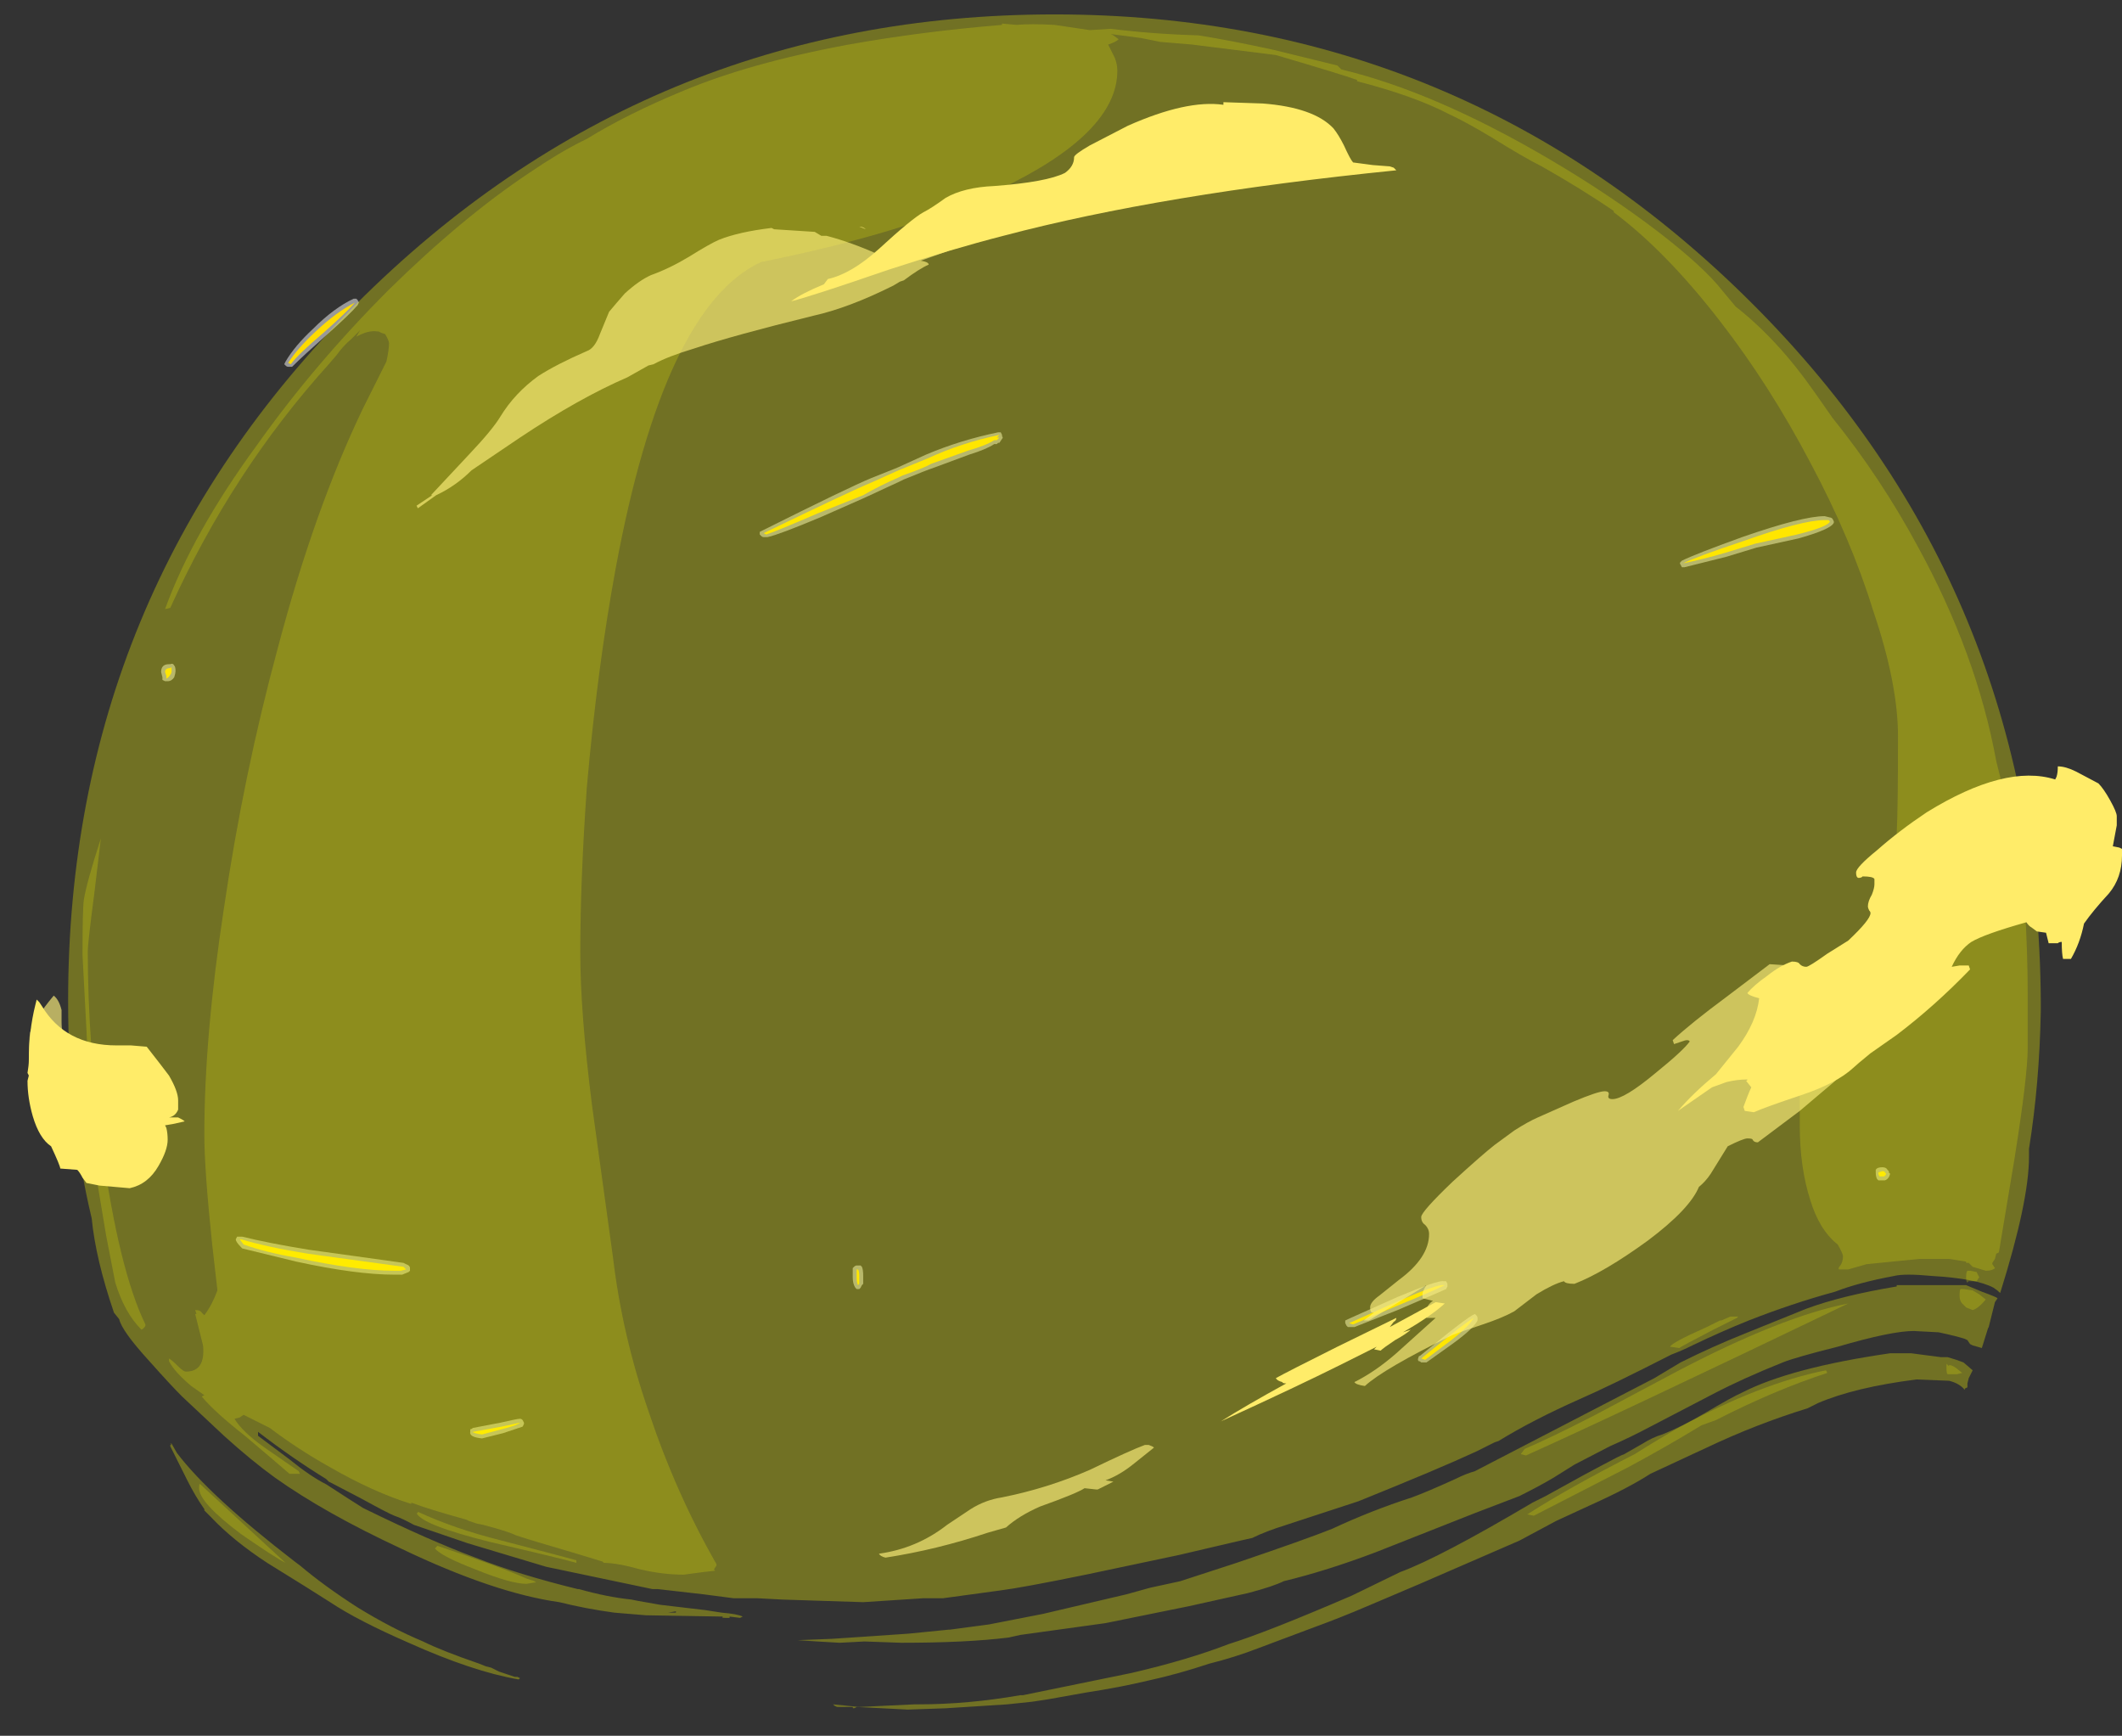 <?xml version="1.0" encoding="UTF-8" standalone="no"?>
<svg xmlns:ffdec="https://www.free-decompiler.com/flash" xmlns:xlink="http://www.w3.org/1999/xlink" ffdec:objectType="frame" height="463.75px" width="567.0px" xmlns="http://www.w3.org/2000/svg">
  <rect width="100%" height="100%" fill="#333333" stroke="none"/>
  <g transform="matrix(1.0, 0.0, 0.0, 1.0, 281.75, 267.4)">
    <use ffdec:characterId="3294" height="43.5" transform="matrix(7.0, 0.0, 0.0, 7.0, -238.7, -187.6)" width="66.0" xlink:href="#shape0"/>
    <use ffdec:characterId="3291" height="64.7" transform="matrix(7.0, 0.0, 0.0, 7.0, -263.55, -263.55)" width="75.3" xlink:href="#shape1"/>
    <use ffdec:characterId="3293" height="59.55" transform="matrix(7.0, 0.0, 0.0, 7.0, -259.7, -261.1)" width="74.25" xlink:href="#shape2"/>
    <use ffdec:characterId="3267" height="55.55" transform="matrix(7.0, 0.0, 0.0, 7.0, -274.4, -240.1)" width="79.95" xlink:href="#shape3"/>
  </g>
  <defs>
    <g id="shape0" transform="matrix(1.0, 0.0, 0.0, 1.0, 34.1, 26.8)">
      <path d="M23.95 -16.55 L23.9 -16.65 Q23.85 -16.7 23.9 -16.75 L23.95 -16.8 Q24.45 -17.05 26.25 -17.7 28.55 -18.5 29.4 -18.5 L29.6 -18.45 Q29.65 -18.45 29.7 -18.4 L29.75 -18.3 29.75 -18.25 Q29.65 -18.0 28.4 -17.65 L26.8 -17.3 25.65 -16.95 24.05 -16.55 23.95 -16.55 M31.35 6.45 Q31.4 6.35 31.6 6.35 31.75 6.35 31.8 6.45 L31.85 6.5 31.85 6.55 31.9 6.6 Q31.85 6.8 31.7 6.85 L31.45 6.85 31.4 6.8 Q31.35 6.7 31.35 6.55 31.35 6.5 31.35 6.45 M14.15 13.8 L14.0 13.8 Q13.95 13.75 13.9 13.75 13.85 13.7 13.9 13.6 13.9 13.55 13.95 13.55 L15.0 12.7 Q15.7 12.15 15.95 12.0 L16.05 11.95 16.1 12.0 Q16.15 12.05 16.15 12.1 L16.15 12.2 Q16.0 12.5 15.25 13.05 L14.2 13.8 14.15 13.8 M14.95 11.0 Q14.5 11.2 13.1 11.8 L11.45 12.45 11.2 12.45 11.15 12.4 11.1 12.3 11.1 12.2 11.2 12.15 13.1 11.3 Q14.65 10.65 14.85 10.7 L14.95 10.7 15.0 10.8 15.0 10.9 14.95 11.0 M-27.8 -25.4 Q-28.7 -24.6 -29.05 -24.25 L-29.1 -24.2 -29.25 -24.2 Q-29.3 -24.2 -29.35 -24.25 L-29.4 -24.3 -29.35 -24.4 Q-29.0 -25.0 -28.3 -25.65 -27.5 -26.45 -26.75 -26.8 L-26.65 -26.8 -26.6 -26.75 -26.55 -26.65 -26.6 -26.55 Q-26.9 -26.2 -27.8 -25.4 M-33.8 -12.85 L-33.75 -12.85 Q-33.65 -12.9 -33.6 -12.8 -33.55 -12.75 -33.55 -12.6 -33.55 -12.5 -33.6 -12.35 -33.7 -12.2 -33.85 -12.2 L-33.95 -12.2 -34.05 -12.25 -34.05 -12.35 -34.1 -12.55 Q-34.1 -12.85 -33.8 -12.85 M-2.2 -21.25 L-2.3 -21.25 Q-2.6 -21.05 -3.25 -20.85 L-4.6 -20.35 Q-4.9 -20.25 -5.75 -19.9 L-5.85 -19.85 -7.25 -19.2 -8.95 -18.45 Q-10.5 -17.8 -10.95 -17.7 L-11.1 -17.7 Q-11.15 -17.7 -11.2 -17.75 L-11.25 -17.8 -11.25 -17.9 -11.15 -17.95 Q-7.85 -19.6 -7.0 -19.95 L-6.0 -20.35 -4.9 -20.85 Q-3.6 -21.4 -2.15 -21.7 L-2.05 -21.7 -2.0 -21.6 -2.0 -21.55 Q-1.95 -21.5 -2.0 -21.45 L-2.1 -21.3 -2.15 -21.3 -2.2 -21.25 M-7.35 10.15 Q-7.3 10.25 -7.3 10.5 L-7.3 10.8 -7.35 10.85 -7.4 10.95 -7.45 11.0 -7.55 11.0 -7.6 10.95 Q-7.7 10.8 -7.7 10.55 L-7.7 10.2 -7.65 10.15 Q-7.6 10.1 -7.55 10.1 L-7.4 10.1 -7.35 10.15 M-21.85 16.7 Q-22.35 16.65 -22.3 16.45 L-22.3 16.35 Q-22.25 16.35 -22.2 16.3 L-21.15 16.1 Q-20.5 15.95 -20.4 15.95 -20.35 15.95 -20.3 16.0 L-20.25 16.1 -20.25 16.15 -20.3 16.25 Q-20.45 16.3 -21.05 16.5 L-21.85 16.7 M-31.0 9.45 L-31.05 9.4 Q-31.25 9.2 -31.25 9.1 L-31.2 9.0 Q-31.15 9.0 -31.1 9.0 L-31.0 9.0 Q-30.0 9.25 -28.45 9.5 L-24.85 10.0 -24.75 10.05 Q-24.6 10.1 -24.6 10.2 L-24.6 10.3 -24.65 10.35 -24.9 10.45 -25.2 10.45 Q-26.65 10.45 -28.95 9.95 L-31.0 9.45" fill="#ffffff" fill-opacity="0.502" fill-rule="evenodd" stroke="none"/>
      <path d="M26.75 -17.45 L25.6 -17.1 Q24.75 -16.85 24.0 -16.7 24.5 -16.95 26.3 -17.55 28.55 -18.35 29.4 -18.35 L29.55 -18.35 29.6 -18.3 Q29.55 -18.1 28.35 -17.8 L26.75 -17.45 M31.75 6.6 Q31.7 6.7 31.65 6.7 L31.5 6.7 Q31.45 6.65 31.45 6.55 L31.6 6.5 Q31.7 6.5 31.7 6.55 L31.75 6.6 M14.0 13.65 L15.05 12.8 Q15.75 12.25 16.0 12.1 15.85 12.4 15.15 12.95 L14.15 13.7 14.0 13.65 M14.9 10.85 Q14.4 11.1 13.05 11.65 L11.4 12.35 11.25 12.3 13.15 11.45 Q14.65 10.8 14.85 10.85 L14.9 10.85 M-27.9 -25.5 Q-28.85 -24.7 -29.15 -24.3 L-29.25 -24.35 Q-28.9 -24.9 -28.2 -25.55 -27.4 -26.3 -26.7 -26.65 -27.0 -26.3 -27.9 -25.5 M-33.7 -12.6 Q-33.7 -12.5 -33.75 -12.45 -33.8 -12.35 -33.9 -12.3 L-33.9 -12.4 -33.95 -12.55 Q-33.95 -12.7 -33.75 -12.7 -33.7 -12.8 -33.7 -12.6 M-2.2 -21.5 L-2.1 -21.5 -2.2 -21.4 -2.3 -21.4 Q-2.6 -21.2 -3.3 -21.0 L-4.7 -20.5 Q-4.95 -20.35 -5.8 -20.05 L-5.9 -20.0 Q-6.7 -19.65 -7.3 -19.3 L-9.05 -18.6 Q-10.55 -17.95 -11.0 -17.8 L-11.1 -17.85 Q-7.8 -19.45 -6.95 -19.8 L-5.95 -20.25 -4.85 -20.7 Q-3.55 -21.3 -2.1 -21.6 L-2.2 -21.5 M-7.45 10.5 L-7.45 10.8 -7.5 10.85 Q-7.55 10.75 -7.55 10.55 L-7.55 10.25 -7.5 10.25 Q-7.45 10.3 -7.45 10.5 M-21.1 16.35 L-21.85 16.55 Q-22.2 16.5 -22.2 16.45 L-21.1 16.25 -20.4 16.1 Q-20.5 16.2 -21.1 16.35 M-30.95 9.3 L-31.1 9.1 -31.05 9.1 Q-30.05 9.4 -28.5 9.65 L-24.85 10.15 -24.75 10.25 -24.95 10.3 -25.2 10.3 Q-26.65 10.3 -28.95 9.8 -30.1 9.6 -30.95 9.3" fill="#ffdb00" fill-rule="evenodd" stroke="none"/>
    </g>
    <g id="shape1" transform="matrix(1.0, 0.0, 0.0, 1.0, 37.65, 37.65)">
      <path d="M26.65 -26.6 Q37.55 -15.7 37.65 0.0 L37.65 0.4 Q37.6 3.15 37.2 5.65 L37.2 5.95 Q37.2 7.65 36.1 11.15 36.0 11.05 35.85 10.95 35.2 10.6 33.5 10.5 32.45 10.4 32.05 10.5 30.7 10.75 29.8 11.1 28.15 11.55 26.5 12.2 25.5 12.6 24.35 13.15 23.95 13.35 23.55 13.5 21.2 14.7 20.05 15.2 18.25 16.0 16.95 16.8 L16.8 16.85 16.1 17.2 Q14.7 17.85 11.6 19.1 L8.85 20.0 Q8.05 20.25 7.55 20.5 L7.1 20.6 4.75 21.15 1.2 21.9 Q-1.25 22.4 -2.05 22.5 L-4.25 22.8 -5.0 22.8 -7.3 22.95 -10.4 22.85 -11.35 22.8 -12.25 22.8 -13.4 22.65 -15.15 22.45 -15.35 22.45 -19.4 21.6 -22.4 20.7 -24.45 20.0 Q-24.9 19.75 -25.2 19.65 -25.45 19.55 -26.45 19.0 L-27.6 18.4 -27.7 18.35 -27.8 18.25 Q-29.1 17.45 -30.4 16.45 L-30.4 16.6 -29.2 17.5 Q-28.4 18.15 -27.8 18.45 L-26.95 19.0 -26.4 19.35 -26.3 19.4 Q-23.85 20.6 -22.1 21.25 -20.45 21.9 -18.2 22.45 L-18.15 22.45 Q-17.1 22.75 -16.15 22.85 L-15.9 22.9 -15.05 23.05 -13.35 23.25 -12.7 23.35 Q-12.1 23.4 -11.9 23.5 L-12.0 23.55 -12.4 23.5 -12.4 23.55 -12.55 23.55 Q-12.75 23.55 -12.65 23.5 -15.55 23.45 -15.6 23.45 L-16.8 23.35 Q-17.9 23.2 -18.9 22.95 -21.4 22.6 -24.95 20.9 -27.85 19.55 -29.75 18.2 -30.65 17.55 -31.7 16.6 L-33.3 15.1 Q-33.75 14.65 -34.55 13.75 -35.6 12.6 -35.7 12.15 L-35.9 11.9 Q-36.6 9.85 -36.75 8.3 -37.65 4.55 -37.65 0.0 -37.65 -15.6 -26.65 -26.6 -15.6 -37.65 0.0 -37.65 15.6 -37.65 26.65 -26.6 M35.4 11.1 Q35.95 11.3 36.0 11.35 L35.9 11.5 35.65 12.5 35.65 12.45 35.4 13.25 35.05 13.15 34.95 13.1 34.85 12.95 34.75 12.9 Q34.45 12.8 33.75 12.65 L32.8 12.6 Q31.95 12.6 29.9 13.2 28.3 13.6 27.8 13.8 26.3 14.4 25.15 15.0 L22.75 16.25 Q22.0 16.65 21.2 17.0 L19.85 17.7 19.05 18.2 Q18.55 18.5 17.75 18.9 L16.05 19.55 12.25 21.05 Q10.4 21.75 8.75 22.15 8.35 22.35 7.4 22.6 L5.15 23.1 1.95 23.75 -1.3 24.2 -1.75 24.3 Q-3.35 24.5 -5.85 24.5 L-7.25 24.45 -8.2 24.5 -9.05 24.45 -9.8 24.4 -8.5 24.35 -7.0 24.25 -5.55 24.15 -4.05 24.0 -4.0 24.0 -2.5 23.8 -0.45 23.4 2.75 22.65 3.65 22.4 4.8 22.15 6.95 21.45 Q9.6 20.55 10.6 20.15 12.1 19.45 13.65 18.95 14.2 18.75 15.3 18.25 15.7 18.05 16.05 17.95 L22.9 14.4 23.9 13.8 Q25.1 13.2 26.35 12.7 L28.7 11.75 Q30.05 11.25 32.15 10.9 L32.15 10.85 34.8 10.85 35.4 11.1 M34.1 13.6 Q34.45 13.7 34.7 13.8 L35.05 14.1 34.9 14.4 34.85 14.6 34.85 14.75 34.75 14.8 34.75 14.85 Q34.55 14.6 34.15 14.5 L32.9 14.45 Q30.55 14.75 29.15 15.35 28.95 15.45 28.75 15.55 26.8 16.15 24.9 17.05 L22.75 18.05 Q21.9 18.6 20.45 19.25 L19.15 19.85 Q18.5 20.2 17.75 20.6 L13.95 22.25 11.95 23.1 Q10.9 23.55 9.8 23.95 L7.8 24.7 Q6.9 25.05 5.9 25.3 4.7 25.7 3.55 25.95 2.5 26.2 1.2 26.4 L-0.2 26.65 -0.85 26.75 -1.8 26.85 -4.15 27.0 -5.6 27.05 -7.55 26.95 Q-7.7 27.05 -7.7 26.95 L-8.3 26.95 -8.4 26.9 -8.45 26.85 -7.45 26.95 -5.35 26.85 -5.2 26.85 Q-3.3 26.85 -1.3 26.5 L-1.2 26.5 2.95 25.65 Q5.1 25.15 6.65 24.55 8.1 24.1 11.35 22.7 L13.2 21.8 Q14.7 21.25 18.25 19.15 L18.75 18.9 20.2 18.1 20.95 17.7 Q21.6 17.35 21.75 17.3 L22.45 16.9 Q22.85 16.65 23.2 16.55 23.95 16.25 24.8 15.75 25.9 15.1 26.25 14.95 28.1 14.0 31.9 13.45 L32.7 13.45 33.85 13.6 34.1 13.6 M-21.3 25.55 L-21.2 25.6 -20.6 25.8 -20.5 25.8 -20.4 25.85 -20.45 25.9 Q-22.2 25.6 -24.65 24.5 -26.6 23.65 -27.65 22.95 -28.35 22.5 -30.05 21.45 -31.35 20.6 -32.2 19.7 L-32.45 19.45 -32.45 19.4 Q-32.8 18.9 -33.1 18.3 L-33.75 17.0 -33.75 16.95 -33.7 16.95 -33.75 16.9 -33.7 16.9 -33.5 17.25 Q-32.25 18.9 -29.0 21.4 L-28.8 21.55 Q-27.85 22.35 -26.6 23.15 -25.3 23.95 -24.1 24.45 -23.4 24.8 -21.95 25.3 L-21.7 25.4 -21.5 25.45 -21.3 25.55 M-14.45 23.35 L-14.45 23.3 -14.75 23.35 -14.45 23.35 M-14.0 23.35 L-14.0 23.35" fill="#ffff00" fill-opacity="0.302" fill-rule="evenodd" stroke="none"/>
    </g>
    <g id="shape2" transform="matrix(1.0, 0.0, 0.0, 1.0, 37.1, 37.3)">
      <path d="M10.95 -35.55 Q14.5 -34.7 18.85 -32.15 21.15 -30.8 23.05 -29.35 24.8 -28.0 25.5 -27.1 L26.0 -26.5 Q27.6 -25.25 29.0 -23.25 L29.7 -22.25 Q31.55 -19.95 32.95 -17.35 35.2 -13.25 35.95 -9.15 L36.35 -7.55 Q36.65 -6.5 36.75 -5.8 L37.05 -3.45 Q37.15 -1.8 37.15 -0.2 L37.15 1.8 Q37.15 2.85 36.65 6.0 L36.05 9.6 35.95 9.65 35.9 9.85 35.8 10.0 35.8 10.05 35.9 10.2 Q35.8 10.3 35.55 10.3 L35.05 10.15 34.9 10.0 34.8 10.0 34.8 9.95 34.15 9.85 33.0 9.85 31.0 10.05 30.3 10.25 29.95 10.25 Q29.9 10.2 30.0 10.1 30.1 9.95 30.1 9.75 30.1 9.65 29.9 9.3 29.2 8.75 28.85 7.6 28.45 6.35 28.45 4.75 28.45 3.45 28.45 3.25 L29.2 1.0 Q29.35 0.55 30.35 -0.75 31.4 -2.05 31.55 -2.7 32.0 -4.3 32.15 -6.4 32.2 -7.3 32.2 -10.1 32.2 -12.1 31.25 -14.9 30.4 -17.65 28.85 -20.55 27.3 -23.5 25.4 -25.95 23.35 -28.6 21.35 -30.1 L21.35 -30.15 Q20.1 -31.0 18.6 -31.85 17.9 -32.2 16.7 -32.95 15.7 -33.55 15.05 -33.85 13.7 -34.55 11.55 -35.1 L11.55 -35.15 Q11.0 -35.35 8.45 -36.1 L5.25 -36.5 4.05 -36.6 3.3 -36.75 2.15 -36.9 2.25 -36.85 2.45 -36.7 Q2.35 -36.6 2.05 -36.5 L2.3 -36.0 Q2.4 -35.75 2.4 -35.5 2.4 -33.1 -2.15 -30.95 -5.7 -29.3 -11.2 -28.2 -14.9 -26.5 -16.75 -16.5 -17.45 -12.7 -17.85 -8.15 -18.1 -4.6 -18.1 -1.85 -18.1 0.45 -17.65 4.0 L-16.85 9.8 Q-16.5 12.75 -15.5 15.65 -14.45 18.8 -12.9 21.5 L-12.9 21.55 -13.0 21.7 -12.95 21.75 -13.4 21.8 -14.15 21.9 Q-14.95 21.9 -15.8 21.7 -16.7 21.45 -17.2 21.45 L-17.25 21.4 -18.4 21.05 Q-19.95 20.6 -20.55 20.4 -20.85 20.25 -21.8 20.0 L-22.05 19.95 -22.35 19.85 -22.45 19.8 Q-23.9 19.4 -24.55 19.15 L-24.55 19.2 Q-26.0 18.75 -27.65 17.8 -28.9 17.1 -29.95 16.3 L-30.95 15.8 -31.1 15.9 -31.3 15.95 Q-31.0 16.45 -30.15 17.05 L-28.85 17.95 -28.8 18.05 -29.2 18.05 Q-29.6 17.7 -30.9 16.6 -32.05 15.7 -32.55 15.1 L-32.45 15.05 -32.95 14.7 Q-33.6 14.15 -33.8 13.75 L-33.8 13.65 Q-33.7 13.7 -33.45 13.95 -33.25 14.15 -33.15 14.15 -32.4 14.15 -32.5 13.15 L-32.8 11.95 -32.75 11.95 -32.8 11.8 Q-32.6 11.8 -32.55 11.9 L-32.45 12.0 Q-32.15 11.6 -31.95 11.05 L-32.15 9.3 Q-32.45 6.45 -32.45 5.1 -32.45 1.35 -31.7 -3.55 -30.95 -8.65 -29.65 -13.45 -28.25 -18.75 -26.4 -22.6 L-25.5 -24.4 Q-25.4 -24.85 -25.4 -25.1 -25.4 -25.2 -25.55 -25.45 L-25.7 -25.5 -25.8 -25.55 -25.85 -25.55 Q-26.15 -25.6 -26.55 -25.4 L-26.65 -25.35 -26.5 -25.6 -26.85 -25.25 Q-27.15 -25.0 -27.4 -24.65 L-27.7 -24.3 Q-31.4 -20.2 -33.75 -15.0 L-33.95 -14.95 Q-32.9 -17.85 -30.45 -21.2 -28.25 -24.3 -25.4 -27.15 -22.6 -29.9 -20.05 -31.6 -18.95 -32.35 -18.05 -32.8 L-17.85 -32.9 Q-16.3 -33.85 -14.25 -34.7 -11.65 -35.8 -7.85 -36.5 -5.05 -37.0 -2.0 -37.25 L-2.0 -37.3 -1.45 -37.25 Q-0.9 -37.3 0.0 -37.25 L1.35 -37.05 2.15 -37.1 Q3.75 -36.9 5.5 -36.85 6.75 -36.65 8.35 -36.3 L10.8 -35.7 10.95 -35.55 M34.95 10.3 L35.2 10.35 35.3 10.55 35.2 10.7 34.9 10.7 34.85 10.75 Q34.8 10.75 34.8 10.55 34.8 10.35 34.85 10.3 L34.95 10.3 M35.05 11.05 L35.3 11.2 35.55 11.4 Q35.25 11.75 35.05 11.8 L34.8 11.7 34.65 11.55 Q34.55 11.45 34.55 11.25 34.55 11.0 34.6 11.0 L34.7 11.0 35.05 11.05 M24.9 12.45 L25.4 12.2 25.45 12.2 25.8 12.05 26.1 12.05 26.05 12.1 Q25.75 12.25 25.15 12.55 23.9 13.2 23.85 13.25 L23.5 13.2 Q23.55 13.05 24.9 12.45 M34.15 13.9 Q34.25 13.9 34.4 14.0 L34.65 14.2 34.45 14.25 34.1 14.25 Q34.05 14.25 34.05 14.0 34.05 13.8 34.05 13.85 L34.15 13.95 34.15 13.9 M30.3 11.55 Q21.35 15.85 18.0 17.35 L17.8 17.3 17.95 17.1 Q18.9 16.7 20.65 15.8 L23.75 14.15 Q27.75 12.05 30.3 11.55 M25.25 16.0 L24.7 16.2 Q23.3 17.05 21.9 17.8 L18.3 19.65 18.05 19.6 Q19.6 18.6 22.15 17.3 23.1 16.7 23.9 16.25 26.95 14.6 29.45 14.1 L29.5 14.2 Q27.5 14.85 25.25 16.0 M-36.65 -4.1 Q-36.9 -2.2 -36.9 -1.9 -36.9 1.65 -36.35 5.65 -35.7 10.3 -34.7 12.35 L-34.7 12.4 Q-34.75 12.5 -34.85 12.55 -35.5 11.9 -35.85 10.75 L-36.2 8.95 -36.5 7.15 -36.75 5.4 -36.95 1.1 -37.1 -1.75 Q-37.1 -3.5 -37.05 -3.85 -36.95 -4.5 -36.4 -6.2 L-36.65 -4.1 M-18.25 21.45 Q-18.75 21.3 -21.55 20.65 -24.15 20.0 -24.35 19.55 L-24.3 19.55 -24.3 19.5 Q-22.9 20.15 -21.1 20.6 -18.6 21.25 -18.25 21.35 L-18.25 21.45 M-20.0 22.1 Q-19.8 22.15 -19.8 22.2 L-19.85 22.2 -20.15 22.25 Q-20.75 22.25 -22.1 21.7 -23.4 21.2 -23.65 20.9 L-23.55 20.8 Q-21.15 21.6 -20.15 22.05 L-20.0 22.1 M-32.55 18.5 L-29.35 21.45 Q-29.75 21.25 -31.05 20.35 -32.65 19.15 -32.65 18.6 -32.65 18.4 -32.6 18.45 L-32.55 18.5" fill="#ffff00" fill-opacity="0.2" fill-rule="evenodd" stroke="none"/>
    </g>
    <g id="shape3" transform="matrix(1.0, 0.0, 0.0, 1.0, 39.2, 34.3)">
      <path d="M28.55 -1.05 Q28.8 -0.85 28.8 -0.75 29.0 -0.45 29.0 -0.3 L29.35 -0.35 29.75 -0.45 30.9 -1.05 30.2 -0.35 30.2 -0.3 Q30.2 -0.2 30.6 0.2 30.95 0.6 30.95 0.85 30.95 2.0 29.75 3.1 L28.45 4.2 26.85 5.4 Q26.7 5.4 26.65 5.3 26.65 5.25 26.45 5.25 26.3 5.25 25.7 5.55 L25.05 6.6 Q24.85 6.9 24.6 7.1 24.25 7.95 22.65 9.15 21.0 10.35 19.85 10.8 19.5 10.8 19.45 10.7 19.05 10.8 18.4 11.2 L17.55 11.85 Q17.1 12.1 16.35 12.35 15.45 12.65 15.2 12.75 12.55 14.05 11.85 14.7 11.5 14.65 11.45 14.55 12.25 14.15 13.05 13.45 L14.55 12.1 14.2 12.1 14.2 11.85 Q14.2 11.8 14.25 11.65 14.35 11.5 14.45 11.45 L14.05 11.35 14.05 11.15 Q14.1 11.0 14.2 10.85 L12.0 12.2 11.8 12.2 12.2 11.9 12.15 11.9 Q12.05 11.9 12.05 11.7 12.05 11.5 12.4 11.25 L13.15 10.65 Q14.3 9.8 14.3 8.9 14.3 8.7 14.15 8.55 14.0 8.45 14.0 8.25 14.0 8.05 15.2 6.9 16.35 5.85 16.8 5.5 L17.55 4.95 Q18.1 4.6 18.45 4.45 L19.8 3.85 Q20.75 3.45 21.0 3.45 21.2 3.45 21.15 3.6 21.1 3.75 21.3 3.75 21.75 3.75 22.95 2.75 24.0 1.9 24.25 1.55 24.2 1.45 23.95 1.55 L23.65 1.65 23.6 1.5 Q24.3 0.85 25.65 -0.15 L27.3 -1.4 28.05 -1.35 28.15 -1.2 28.3 -1.2 28.55 -1.05 M3.6 16.95 Q3.75 17.0 3.8 17.05 L3.05 17.65 Q2.5 18.1 1.95 18.3 L2.25 18.35 1.65 18.65 1.6 18.65 1.15 18.6 Q0.85 18.8 -0.55 19.3 -1.35 19.65 -1.85 20.1 L-2.55 20.3 Q-4.5 20.95 -6.45 21.25 -6.65 21.2 -6.7 21.1 -5.25 20.9 -4.1 20.0 L-3.2 19.4 Q-2.65 19.05 -2.0 18.95 -0.25 18.6 1.35 17.9 2.9 17.15 3.45 16.95 L3.6 16.95 M-12.8 -29.05 Q-12.05 -29.35 -10.8 -29.5 L-10.7 -29.45 -9.15 -29.35 -8.9 -29.2 -8.7 -29.2 Q-7.75 -28.95 -6.75 -28.5 -6.2 -28.25 -5.7 -28.3 L-5.7 -28.25 -5.45 -28.35 -5.35 -28.35 -3.7 -28.75 -5.1 -28.25 Q-4.8 -28.2 -4.8 -28.1 -5.15 -27.95 -5.75 -27.5 L-5.9 -27.45 -6.15 -27.3 Q-7.85 -26.45 -9.2 -26.15 -12.25 -25.4 -13.75 -24.9 -14.75 -24.6 -15.3 -24.3 L-15.5 -24.25 -16.3 -23.8 Q-18.15 -23.0 -20.4 -21.5 L-22.25 -20.25 Q-22.85 -19.65 -23.6 -19.3 L-24.3 -18.8 -24.35 -18.9 -23.75 -19.3 -23.8 -19.3 -22.35 -20.85 Q-21.45 -21.8 -21.15 -22.3 -20.6 -23.2 -19.7 -23.85 -19.0 -24.3 -17.85 -24.8 -17.55 -24.9 -17.35 -25.45 L-17.0 -26.3 Q-16.75 -26.6 -16.4 -27.0 -15.85 -27.5 -15.4 -27.7 -14.7 -27.95 -13.95 -28.4 -13.15 -28.9 -12.8 -29.05 M-7.45 -29.55 Q-7.3 -29.55 -7.2 -29.45 L-7.45 -29.55 M-37.3 2.5 L-37.2 2.65 Q-37.15 2.75 -37.15 3.0 -37.15 3.15 -37.4 4.55 -37.55 5.5 -37.3 6.15 L-37.35 6.25 Q-37.75 5.95 -38.25 5.35 -38.75 4.75 -38.9 4.35 -39.15 3.75 -39.15 2.5 -39.15 1.45 -39.1 1.2 -38.95 0.7 -38.2 -0.2 -38.0 -0.05 -37.9 0.35 L-37.9 0.8 Q-37.9 1.3 -37.7 2.05 L-37.5 2.2 Q-37.35 2.3 -37.3 2.5" fill="#fff17b" fill-opacity="0.651" fill-rule="evenodd" stroke="none"/>
      <path d="M1.35 -32.65 L2.8 -33.4 Q5.05 -34.4 6.45 -34.2 L6.45 -34.3 7.95 -34.25 Q9.9 -34.1 10.65 -33.3 10.85 -33.05 11.05 -32.65 11.3 -32.1 11.4 -32.0 L12.15 -31.9 12.8 -31.85 12.95 -31.8 13.05 -31.7 Q4.1 -30.8 -1.95 -29.2 -3.9 -28.7 -6.35 -27.9 -9.25 -26.9 -10.05 -26.7 -9.65 -27.0 -8.8 -27.35 L-8.65 -27.55 Q-7.75 -27.75 -6.7 -28.7 -5.45 -29.85 -5.0 -30.1 -4.7 -30.25 -4.15 -30.65 -3.45 -31.05 -2.3 -31.1 -0.3 -31.25 0.4 -31.6 0.75 -31.85 0.75 -32.2 0.75 -32.3 1.35 -32.65 M26.45 -0.3 Q26.7 -0.6 27.2 -0.95 27.7 -1.35 28.15 -1.5 28.4 -1.5 28.45 -1.4 28.55 -1.3 28.7 -1.3 28.8 -1.3 29.5 -1.8 L30.3 -2.3 Q31.15 -3.1 31.15 -3.35 31.15 -3.4 31.1 -3.45 31.05 -3.55 31.05 -3.6 31.05 -3.8 31.2 -4.05 31.3 -4.3 31.3 -4.45 L31.3 -4.65 Q31.25 -4.75 30.85 -4.75 30.8 -4.7 30.75 -4.7 30.6 -4.65 30.6 -4.9 30.6 -5.1 31.4 -5.75 32.25 -6.5 33.3 -7.2 36.3 -9.05 38.2 -8.45 L38.25 -8.55 Q38.3 -8.7 38.3 -8.95 38.6 -8.95 39.0 -8.75 L39.85 -8.3 Q40.05 -8.1 40.3 -7.65 40.55 -7.2 40.55 -7.05 L40.55 -6.7 40.4 -5.9 40.65 -5.85 40.75 -5.8 40.75 -5.55 Q40.75 -4.7 40.25 -4.1 39.65 -3.45 39.3 -2.95 39.15 -2.2 38.8 -1.6 L38.5 -1.6 Q38.45 -1.8 38.45 -2.25 38.35 -2.25 38.3 -2.2 L37.95 -2.2 37.85 -2.6 37.5 -2.65 37.3 -2.8 Q37.2 -2.85 37.1 -3.0 35.5 -2.55 35.0 -2.25 34.55 -1.95 34.25 -1.3 L34.55 -1.35 34.9 -1.35 34.95 -1.2 Q33.6 0.2 32.15 1.3 L31.15 2.0 Q30.6 2.45 30.5 2.55 29.85 3.15 28.5 3.6 27.15 4.05 26.7 4.25 L26.35 4.2 26.3 4.05 26.45 3.65 Q26.55 3.4 26.6 3.3 L26.4 3.05 Q26.45 3.05 26.45 3.0 26.05 3.0 25.65 3.1 L25.1 3.3 23.8 4.2 Q24.35 3.55 25.25 2.8 L26.1 1.75 Q26.8 0.8 26.9 -0.1 26.5 -0.2 26.45 -0.3 M12.8 12.45 L14.55 11.5 14.9 11.55 Q14.35 12.05 13.3 12.65 L13.6 12.55 Q13.45 12.7 13.0 12.95 12.55 13.25 12.45 13.35 L12.2 13.3 12.3 13.2 10.9 13.9 Q9.3 14.7 6.35 16.05 7.3 15.45 8.85 14.6 8.7 14.6 8.7 14.55 8.5 14.5 8.45 14.4 8.9 14.15 10.8 13.2 12.95 12.15 13.05 12.1 13.05 12.2 12.95 12.25 L12.8 12.45 M-33.8 2.85 Q-33.45 3.45 -33.45 3.8 -33.45 4.05 -33.45 4.15 -33.55 4.4 -33.8 4.45 L-33.45 4.45 -33.35 4.5 Q-33.25 4.55 -33.2 4.6 L-33.65 4.7 -33.95 4.75 -33.9 4.85 Q-33.85 5.05 -33.85 5.3 -33.85 5.7 -34.2 6.3 -34.6 7.0 -35.3 7.15 L-36.45 7.05 -36.95 6.95 -37.1 6.75 Q-37.2 6.55 -37.3 6.45 L-37.95 6.4 Q-37.95 6.3 -38.3 5.55 -38.75 5.25 -39.0 4.4 -39.2 3.7 -39.2 3.05 L-39.15 2.85 -39.2 2.75 Q-39.15 2.45 -39.15 2.3 -39.15 1.15 -38.9 0.15 L-38.85 -0.05 -38.75 0.05 -38.65 0.2 Q-37.75 1.7 -35.8 1.7 L-35.25 1.7 -34.65 1.75 Q-34.1 2.45 -33.8 2.85" fill="#ffec69" fill-rule="evenodd" stroke="none"/>
    </g>
  </defs>
</svg>
